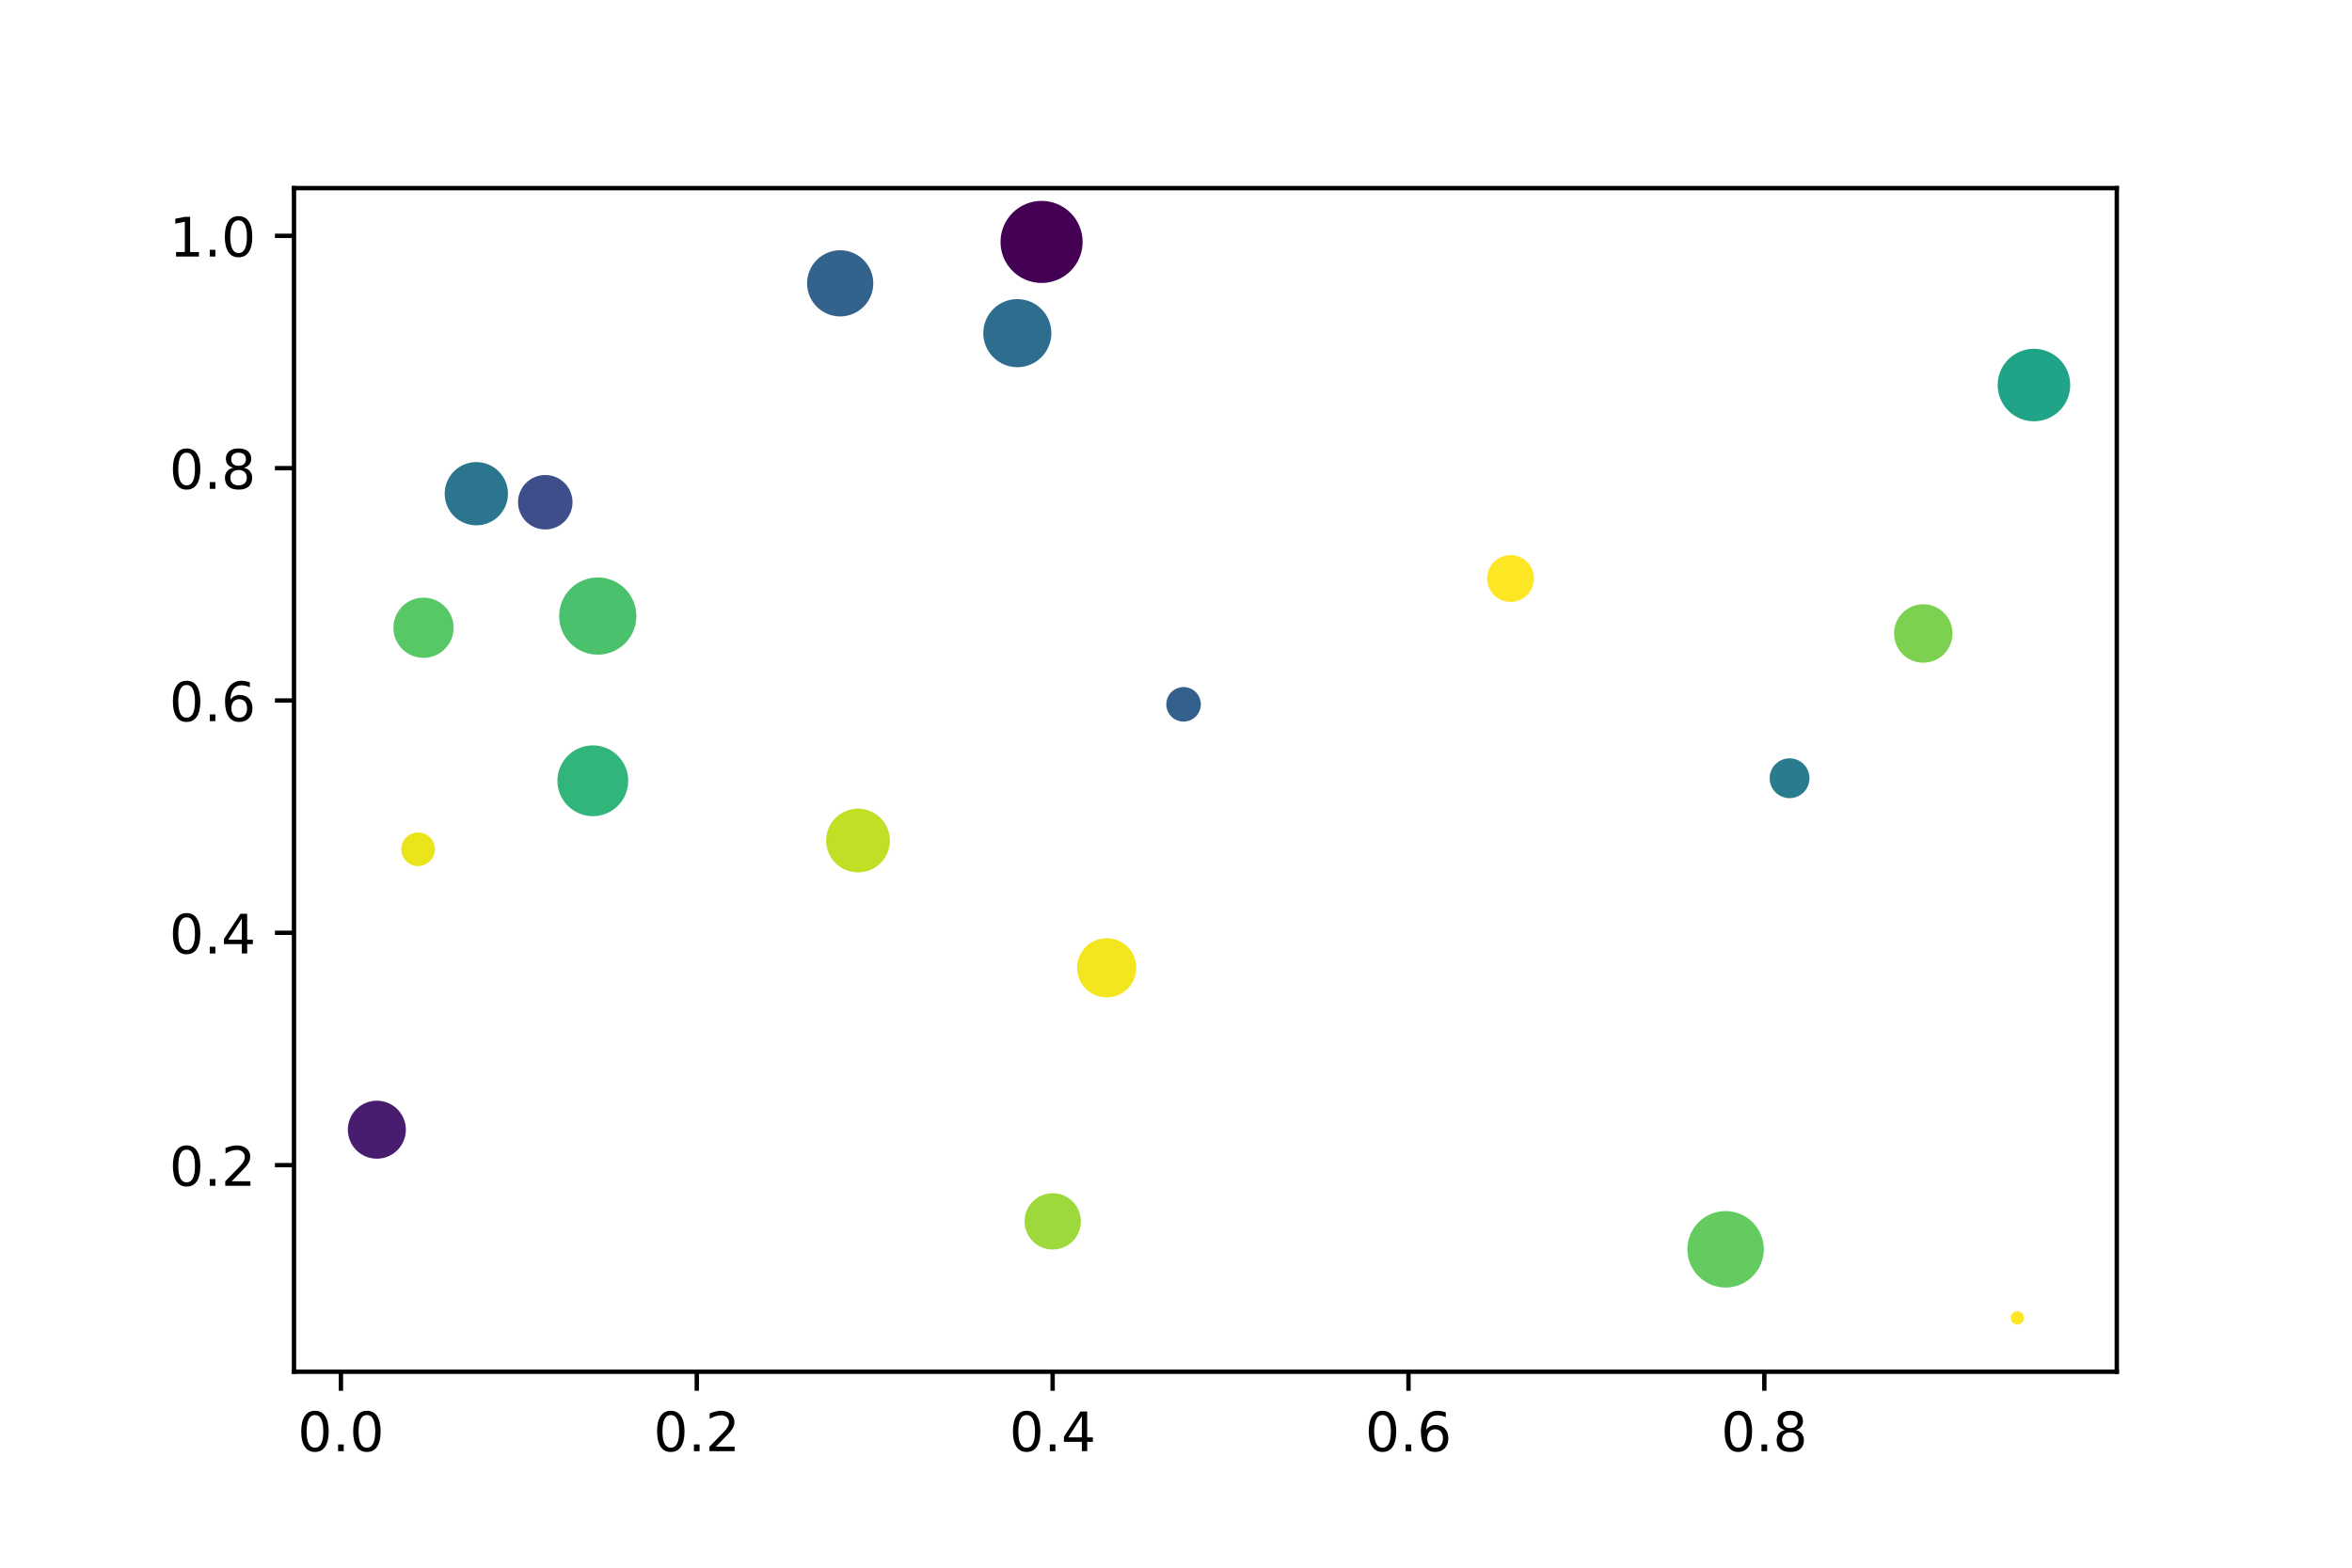 <?xml version="1.0" encoding="utf-8" standalone="no"?>
<!DOCTYPE svg PUBLIC "-//W3C//DTD SVG 1.1//EN"
  "http://www.w3.org/Graphics/SVG/1.1/DTD/svg11.dtd">
<!-- Created with matplotlib (https://matplotlib.org/) -->
<svg height="288pt" version="1.1" viewBox="0 0 432 288" width="432pt" xmlns="http://www.w3.org/2000/svg" xmlns:xlink="http://www.w3.org/1999/xlink">
 <defs>
  <style type="text/css">*{stroke-linecap:butt;stroke-linejoin:round;}</style>
 </defs>
 <g id="figure_1">
  <g id="patch_1">
   <path d="M 0 288 
L 432 288 
L 432 0 
L 0 0 
z
" style="fill:#ffffff;"/>
  </g>
  <g id="axes_1">
   <g id="patch_2">
    <path d="M 54 252 
L 388.8 252 
L 388.8 34.56 
L 54 34.56 
z
" style="fill:#ffffff;"/>
   </g>
   <g id="PathCollection_1">
    <path clip-path="url(#p772af44b00)" d="M 100.154 96.769 
C 101.348 96.769 102.494 96.295 103.339 95.45 
C 104.184 94.605 104.659 93.459 104.659 92.264 
C 104.659 91.069 104.184 89.923 103.339 89.078 
C 102.494 88.233 101.348 87.759 100.154 87.759 
C 98.959 87.759 97.813 88.233 96.968 89.078 
C 96.123 89.923 95.648 91.069 95.648 92.264 
C 95.648 93.459 96.123 94.605 96.968 95.45 
C 97.813 96.295 98.959 96.769 100.154 96.769 
z
" style="fill:#3d4e8a;stroke:#3d4e8a;"/>
    <path clip-path="url(#p772af44b00)" d="M 328.696 146.128 
C 329.533 146.128 330.337 145.795 330.929 145.203 
C 331.521 144.611 331.854 143.807 331.854 142.97 
C 331.854 142.132 331.521 141.329 330.929 140.737 
C 330.337 140.145 329.533 139.812 328.696 139.812 
C 327.858 139.812 327.055 140.145 326.463 140.737 
C 325.871 141.329 325.538 142.132 325.538 142.97 
C 325.538 143.807 325.871 144.611 326.463 145.203 
C 327.055 145.795 327.858 146.128 328.696 146.128 
z
" style="fill:#297b8e;stroke:#297b8e;"/>
    <path clip-path="url(#p772af44b00)" d="M 77.787 120.354 
C 79.121 120.354 80.401 119.824 81.344 118.881 
C 82.287 117.937 82.817 116.658 82.817 115.324 
C 82.817 113.99 82.287 112.71 81.344 111.767 
C 80.401 110.824 79.121 110.294 77.787 110.294 
C 76.453 110.294 75.174 110.824 74.23 111.767 
C 73.287 112.71 72.757 113.99 72.757 115.324 
C 72.757 116.658 73.287 117.937 74.23 118.881 
C 75.174 119.824 76.453 120.354 77.787 120.354 
z
" style="fill:#58c765;stroke:#58c765;"/>
    <path clip-path="url(#p772af44b00)" d="M 277.45 110.082 
C 278.459 110.082 279.427 109.681 280.141 108.967 
C 280.854 108.254 281.255 107.286 281.255 106.276 
C 281.255 105.267 280.854 104.299 280.141 103.586 
C 279.427 102.872 278.459 102.471 277.45 102.471 
C 276.441 102.471 275.473 102.872 274.759 103.586 
C 274.045 104.299 273.644 105.267 273.644 106.276 
C 273.644 107.286 274.045 108.254 274.759 108.967 
C 275.473 109.681 276.441 110.082 277.45 110.082 
z
" style="fill:#fde725;stroke:#fde725;"/>
    <path clip-path="url(#p772af44b00)" d="M 193.359 229.054 
C 194.599 229.054 195.789 228.561 196.665 227.684 
C 197.542 226.807 198.035 225.618 198.035 224.378 
C 198.035 223.138 197.542 221.949 196.665 221.072 
C 195.789 220.195 194.599 219.703 193.359 219.703 
C 192.119 219.703 190.93 220.195 190.053 221.072 
C 189.176 221.949 188.684 223.138 188.684 224.378 
C 188.684 225.618 189.176 226.807 190.053 227.684 
C 190.93 228.561 192.119 229.054 193.359 229.054 
z
" style="fill:#9dd93b;stroke:#9dd93b;"/>
    <path clip-path="url(#p772af44b00)" d="M 353.257 121.247 
C 354.548 121.247 355.787 120.734 356.701 119.821 
C 357.614 118.907 358.127 117.669 358.127 116.377 
C 358.127 115.085 357.614 113.846 356.701 112.933 
C 355.787 112.02 354.548 111.507 353.257 111.507 
C 351.965 111.507 350.726 112.02 349.813 112.933 
C 348.9 113.846 348.387 115.085 348.387 116.377 
C 348.387 117.669 348.9 118.907 349.813 119.821 
C 350.726 120.734 351.965 121.247 353.257 121.247 
z
" style="fill:#7cd250;stroke:#7cd250;"/>
    <path clip-path="url(#p772af44b00)" d="M 191.308 51.485 
C 193.175 51.485 194.966 50.743 196.287 49.422 
C 197.607 48.102 198.349 46.311 198.349 44.444 
C 198.349 42.576 197.607 40.785 196.287 39.465 
C 194.966 38.144 193.175 37.403 191.308 37.403 
C 189.441 37.403 187.65 38.144 186.329 39.465 
C 185.009 40.785 184.267 42.576 184.267 44.444 
C 184.267 46.311 185.009 48.102 186.329 49.422 
C 187.65 50.743 189.441 51.485 191.308 51.485 
z
" style="fill:#440154;stroke:#440154;"/>
    <path clip-path="url(#p772af44b00)" d="M 316.945 236.033 
C 318.675 236.033 320.335 235.345 321.558 234.122 
C 322.781 232.899 323.468 231.24 323.468 229.51 
C 323.468 227.78 322.781 226.12 321.558 224.897 
C 320.335 223.674 318.675 222.987 316.945 222.987 
C 315.216 222.987 313.556 223.674 312.333 224.897 
C 311.11 226.12 310.422 227.78 310.422 229.51 
C 310.422 231.24 311.11 232.899 312.333 234.122 
C 313.556 235.345 315.216 236.033 316.945 236.033 
z
" style="fill:#63cb5f;stroke:#63cb5f;"/>
    <path clip-path="url(#p772af44b00)" d="M 373.582 76.896 
C 375.216 76.896 376.783 76.246 377.939 75.091 
C 379.095 73.935 379.744 72.368 379.744 70.734 
C 379.744 69.099 379.095 67.532 377.939 66.376 
C 376.783 65.221 375.216 64.572 373.582 64.572 
C 371.948 64.572 370.38 65.221 369.225 66.376 
C 368.069 67.532 367.42 69.099 367.42 70.734 
C 367.42 72.368 368.069 73.935 369.225 75.091 
C 370.38 76.246 371.948 76.896 373.582 76.896 
z
" style="fill:#20a386;stroke:#20a386;"/>
    <path clip-path="url(#p772af44b00)" d="M 203.271 182.739 
C 204.582 182.739 205.839 182.218 206.766 181.291 
C 207.693 180.364 208.214 179.107 208.214 177.796 
C 208.214 176.485 207.693 175.228 206.766 174.301 
C 205.839 173.374 204.582 172.853 203.271 172.853 
C 201.96 172.853 200.703 173.374 199.776 174.301 
C 198.849 175.228 198.328 176.485 198.328 177.796 
C 198.328 179.107 198.849 180.364 199.776 181.291 
C 200.703 182.218 201.96 182.739 203.271 182.739 
z
" style="fill:#f4e61e;stroke:#f4e61e;"/>
    <path clip-path="url(#p772af44b00)" d="M 76.791 158.614 
C 77.48 158.614 78.141 158.34 78.628 157.853 
C 79.116 157.365 79.39 156.704 79.39 156.015 
C 79.39 155.326 79.116 154.664 78.628 154.177 
C 78.141 153.689 77.48 153.416 76.791 153.416 
C 76.101 153.416 75.44 153.689 74.953 154.177 
C 74.465 154.664 74.191 155.326 74.191 156.015 
C 74.191 156.704 74.465 157.365 74.953 157.853 
C 75.44 158.34 76.101 158.614 76.791 158.614 
z
" style="fill:#eae51a;stroke:#eae51a;"/>
    <path clip-path="url(#p772af44b00)" d="M 370.523 242.836 
C 370.714 242.836 370.897 242.76 371.032 242.625 
C 371.167 242.49 371.243 242.307 371.243 242.116 
C 371.243 241.926 371.167 241.743 371.032 241.608 
C 370.897 241.473 370.714 241.397 370.523 241.397 
C 370.333 241.397 370.15 241.473 370.015 241.608 
C 369.88 241.743 369.804 241.926 369.804 242.116 
C 369.804 242.307 369.88 242.49 370.015 242.625 
C 370.15 242.76 370.333 242.836 370.523 242.836 
z
" style="fill:#fde725;stroke:#fde725;"/>
    <path clip-path="url(#p772af44b00)" d="M 109.792 119.771 
C 111.541 119.771 113.218 119.077 114.455 117.84 
C 115.691 116.604 116.386 114.926 116.386 113.177 
C 116.386 111.429 115.691 109.751 114.455 108.515 
C 113.218 107.278 111.541 106.583 109.792 106.583 
C 108.043 106.583 106.366 107.278 105.129 108.515 
C 103.893 109.751 103.198 111.429 103.198 113.177 
C 103.198 114.926 103.893 116.604 105.129 117.84 
C 106.366 119.077 108.043 119.771 109.792 119.771 
z
" style="fill:#4ac16d;stroke:#4ac16d;"/>
    <path clip-path="url(#p772af44b00)" d="M 154.318 57.632 
C 155.798 57.632 157.217 57.044 158.264 55.998 
C 159.31 54.951 159.898 53.532 159.898 52.052 
C 159.898 50.573 159.31 49.153 158.264 48.107 
C 157.217 47.061 155.798 46.473 154.318 46.473 
C 152.839 46.473 151.419 47.061 150.373 48.107 
C 149.327 49.153 148.739 50.573 148.739 52.052 
C 148.739 53.532 149.327 54.951 150.373 55.998 
C 151.419 57.044 152.839 57.632 154.318 57.632 
z
" style="fill:#33638d;stroke:#33638d;"/>
    <path clip-path="url(#p772af44b00)" d="M 108.886 149.442 
C 110.479 149.442 112.006 148.809 113.132 147.683 
C 114.259 146.557 114.891 145.03 114.891 143.437 
C 114.891 141.844 114.259 140.317 113.132 139.191 
C 112.006 138.065 110.479 137.432 108.886 137.432 
C 107.294 137.432 105.766 138.065 104.64 139.191 
C 103.514 140.317 102.881 141.844 102.881 143.437 
C 102.881 145.03 103.514 146.557 104.64 147.683 
C 105.766 148.809 107.294 149.442 108.886 149.442 
z
" style="fill:#31b57b;stroke:#31b57b;"/>
    <path clip-path="url(#p772af44b00)" d="M 157.595 159.776 
C 159.015 159.776 160.378 159.211 161.383 158.207 
C 162.388 157.202 162.952 155.839 162.952 154.418 
C 162.952 152.997 162.388 151.634 161.383 150.63 
C 160.378 149.625 159.015 149.061 157.595 149.061 
C 156.174 149.061 154.811 149.625 153.806 150.63 
C 152.801 151.634 152.237 152.997 152.237 154.418 
C 152.237 155.839 152.801 157.202 153.806 158.207 
C 154.811 159.211 156.174 159.776 157.595 159.776 
z
" style="fill:#c0df25;stroke:#c0df25;"/>
    <path clip-path="url(#p772af44b00)" d="M 69.218 212.366 
C 70.499 212.366 71.727 211.857 72.633 210.952 
C 73.538 210.046 74.047 208.818 74.047 207.537 
C 74.047 206.256 73.538 205.028 72.633 204.122 
C 71.727 203.217 70.499 202.708 69.218 202.708 
C 67.938 202.708 66.709 203.217 65.804 204.122 
C 64.898 205.028 64.389 206.256 64.389 207.537 
C 64.389 208.818 64.898 210.046 65.804 210.952 
C 66.709 211.857 67.938 212.366 69.218 212.366 
z
" style="fill:#481c6e;stroke:#481c6e;"/>
    <path clip-path="url(#p772af44b00)" d="M 186.857 66.957 
C 188.383 66.957 189.847 66.35 190.926 65.271 
C 192.005 64.192 192.612 62.728 192.612 61.202 
C 192.612 59.676 192.005 58.212 190.926 57.133 
C 189.847 56.054 188.383 55.448 186.857 55.448 
C 185.331 55.448 183.867 56.054 182.788 57.133 
C 181.709 58.212 181.103 59.676 181.103 61.202 
C 181.103 62.728 181.709 64.192 182.788 65.271 
C 183.867 66.35 185.331 66.957 186.857 66.957 
z
" style="fill:#2e6d8e;stroke:#2e6d8e;"/>
    <path clip-path="url(#p772af44b00)" d="M 217.388 132.069 
C 218.098 132.069 218.78 131.787 219.282 131.285 
C 219.784 130.783 220.066 130.101 220.066 129.391 
C 220.066 128.681 219.784 128 219.282 127.498 
C 218.78 126.995 218.098 126.713 217.388 126.713 
C 216.678 126.713 215.997 126.995 215.495 127.498 
C 214.992 128 214.71 128.681 214.71 129.391 
C 214.71 130.101 214.992 130.783 215.495 131.285 
C 215.997 131.787 216.678 132.069 217.388 132.069 
z
" style="fill:#34608d;stroke:#34608d;"/>
    <path clip-path="url(#p772af44b00)" d="M 87.489 96.012 
C 88.898 96.012 90.249 95.452 91.246 94.456 
C 92.242 93.459 92.802 92.108 92.802 90.699 
C 92.802 89.29 92.242 87.938 91.246 86.942 
C 90.249 85.946 88.898 85.386 87.489 85.386 
C 86.08 85.386 84.729 85.946 83.732 86.942 
C 82.736 87.938 82.176 89.29 82.176 90.699 
C 82.176 92.108 82.736 93.459 83.732 94.456 
C 84.729 95.452 86.08 96.012 87.489 96.012 
z
" style="fill:#2b758e;stroke:#2b758e;"/>
   </g>
   <g id="matplotlib.axis_1">
    <g id="xtick_1">
     <g id="line2d_1">
      <defs>
       <path d="M 0 0 
L 0 3.5 
" id="mbcc432ebb3" style="stroke:#000000;stroke-width:0.8;"/>
      </defs>
      <g>
       <use style="stroke:#000000;stroke-width:0.8;" x="62.62" xlink:href="#mbcc432ebb3" y="252"/>
      </g>
     </g>
     <g id="text_1">
      <!-- 0.0 -->
      <g transform="translate(54.669 266.598)scale(0.1 -0.1)">
       <defs>
        <path d="M 31.781 66.406 
Q 24.172 66.406 20.328 58.906 
Q 16.5 51.422 16.5 36.375 
Q 16.5 21.391 20.328 13.891 
Q 24.172 6.391 31.781 6.391 
Q 39.453 6.391 43.281 13.891 
Q 47.125 21.391 47.125 36.375 
Q 47.125 51.422 43.281 58.906 
Q 39.453 66.406 31.781 66.406 
z
M 31.781 74.219 
Q 44.047 74.219 50.516 64.516 
Q 56.984 54.828 56.984 36.375 
Q 56.984 17.969 50.516 8.266 
Q 44.047 -1.422 31.781 -1.422 
Q 19.531 -1.422 13.062 8.266 
Q 6.594 17.969 6.594 36.375 
Q 6.594 54.828 13.062 64.516 
Q 19.531 74.219 31.781 74.219 
z
" id="DejaVuSans-48"/>
        <path d="M 10.688 12.406 
L 21 12.406 
L 21 0 
L 10.688 0 
z
" id="DejaVuSans-46"/>
       </defs>
       <use xlink:href="#DejaVuSans-48"/>
       <use x="63.623" xlink:href="#DejaVuSans-46"/>
       <use x="95.41" xlink:href="#DejaVuSans-48"/>
      </g>
     </g>
    </g>
    <g id="xtick_2">
     <g id="line2d_2">
      <g>
       <use style="stroke:#000000;stroke-width:0.8;" x="127.981" xlink:href="#mbcc432ebb3" y="252"/>
      </g>
     </g>
     <g id="text_2">
      <!-- 0.2 -->
      <g transform="translate(120.029 266.598)scale(0.1 -0.1)">
       <defs>
        <path d="M 19.188 8.297 
L 53.609 8.297 
L 53.609 0 
L 7.328 0 
L 7.328 8.297 
Q 12.938 14.109 22.625 23.891 
Q 32.328 33.688 34.812 36.531 
Q 39.547 41.844 41.422 45.531 
Q 43.312 49.219 43.312 52.781 
Q 43.312 58.594 39.234 62.25 
Q 35.156 65.922 28.609 65.922 
Q 23.969 65.922 18.812 64.312 
Q 13.672 62.703 7.812 59.422 
L 7.812 69.391 
Q 13.766 71.781 18.938 73 
Q 24.125 74.219 28.422 74.219 
Q 39.75 74.219 46.484 68.547 
Q 53.219 62.891 53.219 53.422 
Q 53.219 48.922 51.531 44.891 
Q 49.859 40.875 45.406 35.406 
Q 44.188 33.984 37.641 27.219 
Q 31.109 20.453 19.188 8.297 
z
" id="DejaVuSans-50"/>
       </defs>
       <use xlink:href="#DejaVuSans-48"/>
       <use x="63.623" xlink:href="#DejaVuSans-46"/>
       <use x="95.41" xlink:href="#DejaVuSans-50"/>
      </g>
     </g>
    </g>
    <g id="xtick_3">
     <g id="line2d_3">
      <g>
       <use style="stroke:#000000;stroke-width:0.8;" x="193.341" xlink:href="#mbcc432ebb3" y="252"/>
      </g>
     </g>
     <g id="text_3">
      <!-- 0.4 -->
      <g transform="translate(185.389 266.598)scale(0.1 -0.1)">
       <defs>
        <path d="M 37.797 64.312 
L 12.891 25.391 
L 37.797 25.391 
z
M 35.203 72.906 
L 47.609 72.906 
L 47.609 25.391 
L 58.016 25.391 
L 58.016 17.188 
L 47.609 17.188 
L 47.609 0 
L 37.797 0 
L 37.797 17.188 
L 4.891 17.188 
L 4.891 26.703 
z
" id="DejaVuSans-52"/>
       </defs>
       <use xlink:href="#DejaVuSans-48"/>
       <use x="63.623" xlink:href="#DejaVuSans-46"/>
       <use x="95.41" xlink:href="#DejaVuSans-52"/>
      </g>
     </g>
    </g>
    <g id="xtick_4">
     <g id="line2d_4">
      <g>
       <use style="stroke:#000000;stroke-width:0.8;" x="258.701" xlink:href="#mbcc432ebb3" y="252"/>
      </g>
     </g>
     <g id="text_4">
      <!-- 0.6 -->
      <g transform="translate(250.75 266.598)scale(0.1 -0.1)">
       <defs>
        <path d="M 33.016 40.375 
Q 26.375 40.375 22.484 35.828 
Q 18.609 31.297 18.609 23.391 
Q 18.609 15.531 22.484 10.953 
Q 26.375 6.391 33.016 6.391 
Q 39.656 6.391 43.531 10.953 
Q 47.406 15.531 47.406 23.391 
Q 47.406 31.297 43.531 35.828 
Q 39.656 40.375 33.016 40.375 
z
M 52.594 71.297 
L 52.594 62.312 
Q 48.875 64.062 45.094 64.984 
Q 41.312 65.922 37.594 65.922 
Q 27.828 65.922 22.672 59.328 
Q 17.531 52.734 16.797 39.406 
Q 19.672 43.656 24.016 45.922 
Q 28.375 48.188 33.594 48.188 
Q 44.578 48.188 50.953 41.516 
Q 57.328 34.859 57.328 23.391 
Q 57.328 12.156 50.688 5.359 
Q 44.047 -1.422 33.016 -1.422 
Q 20.359 -1.422 13.672 8.266 
Q 6.984 17.969 6.984 36.375 
Q 6.984 53.656 15.188 63.938 
Q 23.391 74.219 37.203 74.219 
Q 40.922 74.219 44.703 73.484 
Q 48.484 72.75 52.594 71.297 
z
" id="DejaVuSans-54"/>
       </defs>
       <use xlink:href="#DejaVuSans-48"/>
       <use x="63.623" xlink:href="#DejaVuSans-46"/>
       <use x="95.41" xlink:href="#DejaVuSans-54"/>
      </g>
     </g>
    </g>
    <g id="xtick_5">
     <g id="line2d_5">
      <g>
       <use style="stroke:#000000;stroke-width:0.8;" x="324.062" xlink:href="#mbcc432ebb3" y="252"/>
      </g>
     </g>
     <g id="text_5">
      <!-- 0.8 -->
      <g transform="translate(316.11 266.598)scale(0.1 -0.1)">
       <defs>
        <path d="M 31.781 34.625 
Q 24.75 34.625 20.719 30.859 
Q 16.703 27.094 16.703 20.516 
Q 16.703 13.922 20.719 10.156 
Q 24.75 6.391 31.781 6.391 
Q 38.812 6.391 42.859 10.172 
Q 46.922 13.969 46.922 20.516 
Q 46.922 27.094 42.891 30.859 
Q 38.875 34.625 31.781 34.625 
z
M 21.922 38.812 
Q 15.578 40.375 12.031 44.719 
Q 8.5 49.078 8.5 55.328 
Q 8.5 64.062 14.719 69.141 
Q 20.953 74.219 31.781 74.219 
Q 42.672 74.219 48.875 69.141 
Q 55.078 64.062 55.078 55.328 
Q 55.078 49.078 51.531 44.719 
Q 48 40.375 41.703 38.812 
Q 48.828 37.156 52.797 32.312 
Q 56.781 27.484 56.781 20.516 
Q 56.781 9.906 50.312 4.234 
Q 43.844 -1.422 31.781 -1.422 
Q 19.734 -1.422 13.25 4.234 
Q 6.781 9.906 6.781 20.516 
Q 6.781 27.484 10.781 32.312 
Q 14.797 37.156 21.922 38.812 
z
M 18.312 54.391 
Q 18.312 48.734 21.844 45.562 
Q 25.391 42.391 31.781 42.391 
Q 38.141 42.391 41.719 45.562 
Q 45.312 48.734 45.312 54.391 
Q 45.312 60.062 41.719 63.234 
Q 38.141 66.406 31.781 66.406 
Q 25.391 66.406 21.844 63.234 
Q 18.312 60.062 18.312 54.391 
z
" id="DejaVuSans-56"/>
       </defs>
       <use xlink:href="#DejaVuSans-48"/>
       <use x="63.623" xlink:href="#DejaVuSans-46"/>
       <use x="95.41" xlink:href="#DejaVuSans-56"/>
      </g>
     </g>
    </g>
   </g>
   <g id="matplotlib.axis_2">
    <g id="ytick_1">
     <g id="line2d_6">
      <defs>
       <path d="M 0 0 
L -3.5 0 
" id="m52939d0372" style="stroke:#000000;stroke-width:0.8;"/>
      </defs>
      <g>
       <use style="stroke:#000000;stroke-width:0.8;" x="54" xlink:href="#m52939d0372" y="214.045"/>
      </g>
     </g>
     <g id="text_6">
      <!-- 0.2 -->
      <g transform="translate(31.097 217.845)scale(0.1 -0.1)">
       <use xlink:href="#DejaVuSans-48"/>
       <use x="63.623" xlink:href="#DejaVuSans-46"/>
       <use x="95.41" xlink:href="#DejaVuSans-50"/>
      </g>
     </g>
    </g>
    <g id="ytick_2">
     <g id="line2d_7">
      <g>
       <use style="stroke:#000000;stroke-width:0.8;" x="54" xlink:href="#m52939d0372" y="171.366"/>
      </g>
     </g>
     <g id="text_7">
      <!-- 0.4 -->
      <g transform="translate(31.097 175.165)scale(0.1 -0.1)">
       <use xlink:href="#DejaVuSans-48"/>
       <use x="63.623" xlink:href="#DejaVuSans-46"/>
       <use x="95.41" xlink:href="#DejaVuSans-52"/>
      </g>
     </g>
    </g>
    <g id="ytick_3">
     <g id="line2d_8">
      <g>
       <use style="stroke:#000000;stroke-width:0.8;" x="54" xlink:href="#m52939d0372" y="128.687"/>
      </g>
     </g>
     <g id="text_8">
      <!-- 0.6 -->
      <g transform="translate(31.097 132.486)scale(0.1 -0.1)">
       <use xlink:href="#DejaVuSans-48"/>
       <use x="63.623" xlink:href="#DejaVuSans-46"/>
       <use x="95.41" xlink:href="#DejaVuSans-54"/>
      </g>
     </g>
    </g>
    <g id="ytick_4">
     <g id="line2d_9">
      <g>
       <use style="stroke:#000000;stroke-width:0.8;" x="54" xlink:href="#m52939d0372" y="86.008"/>
      </g>
     </g>
     <g id="text_9">
      <!-- 0.8 -->
      <g transform="translate(31.097 89.807)scale(0.1 -0.1)">
       <use xlink:href="#DejaVuSans-48"/>
       <use x="63.623" xlink:href="#DejaVuSans-46"/>
       <use x="95.41" xlink:href="#DejaVuSans-56"/>
      </g>
     </g>
    </g>
    <g id="ytick_5">
     <g id="line2d_10">
      <g>
       <use style="stroke:#000000;stroke-width:0.8;" x="54" xlink:href="#m52939d0372" y="43.329"/>
      </g>
     </g>
     <g id="text_10">
      <!-- 1.0 -->
      <g transform="translate(31.097 47.128)scale(0.1 -0.1)">
       <defs>
        <path d="M 12.406 8.297 
L 28.516 8.297 
L 28.516 63.922 
L 10.984 60.406 
L 10.984 69.391 
L 28.422 72.906 
L 38.281 72.906 
L 38.281 8.297 
L 54.391 8.297 
L 54.391 0 
L 12.406 0 
z
" id="DejaVuSans-49"/>
       </defs>
       <use xlink:href="#DejaVuSans-49"/>
       <use x="63.623" xlink:href="#DejaVuSans-46"/>
       <use x="95.41" xlink:href="#DejaVuSans-48"/>
      </g>
     </g>
    </g>
   </g>
   <g id="patch_3">
    <path d="M 54 252 
L 54 34.56 
" style="fill:none;stroke:#000000;stroke-linecap:square;stroke-linejoin:miter;stroke-width:0.8;"/>
   </g>
   <g id="patch_4">
    <path d="M 388.8 252 
L 388.8 34.56 
" style="fill:none;stroke:#000000;stroke-linecap:square;stroke-linejoin:miter;stroke-width:0.8;"/>
   </g>
   <g id="patch_5">
    <path d="M 54 252 
L 388.8 252 
" style="fill:none;stroke:#000000;stroke-linecap:square;stroke-linejoin:miter;stroke-width:0.8;"/>
   </g>
   <g id="patch_6">
    <path d="M 54 34.56 
L 388.8 34.56 
" style="fill:none;stroke:#000000;stroke-linecap:square;stroke-linejoin:miter;stroke-width:0.8;"/>
   </g>
  </g>
 </g>
 <defs>
  <clipPath id="p772af44b00">
   <rect height="217.44" width="334.8" x="54" y="34.56"/>
  </clipPath>
 </defs>
</svg>
